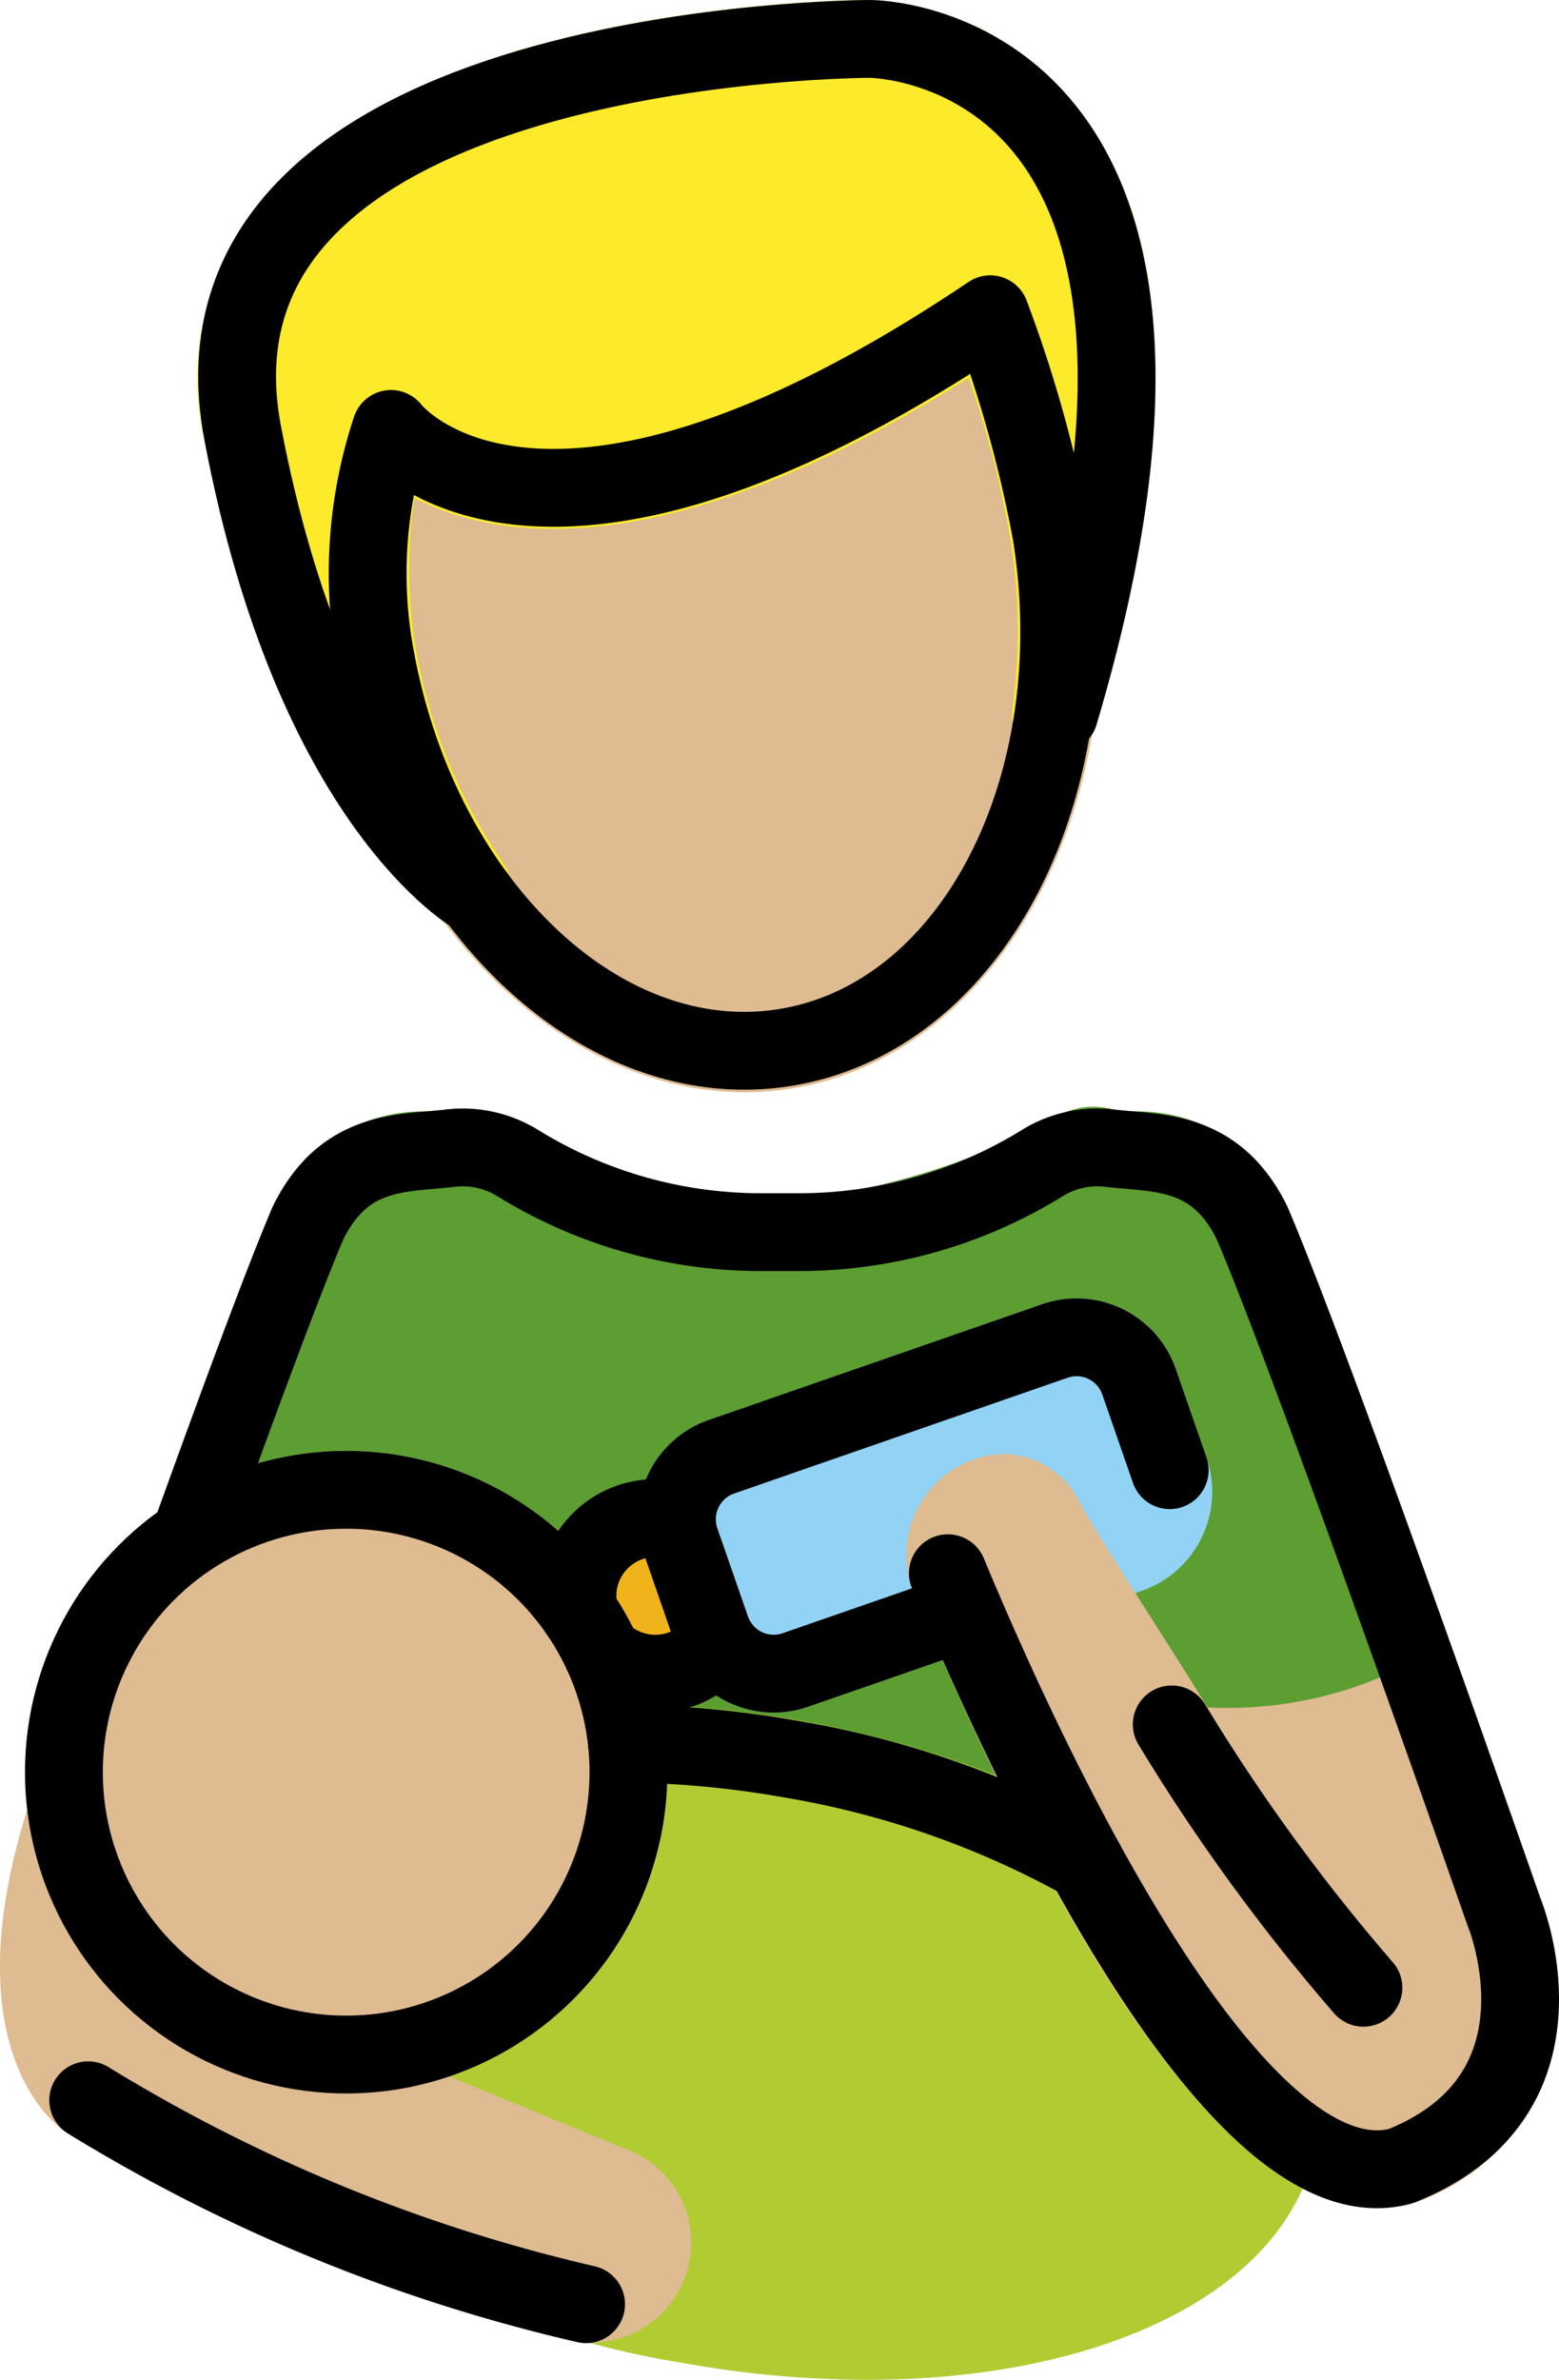 <svg xmlns="http://www.w3.org/2000/svg" xmlns:svg="http://www.w3.org/2000/svg" id="emoji" width="40.081" height="61.159" version="1.1" viewBox="0 0 40.081 61.159"><g id="color" transform="translate(-16.432,-6.421)"><path id="path1" fill="#5c9e31" d="M 41.009,53.754 H 28.746 A 0.998,0.998 0 0 1 28.07,53.49 l -7.431,-6.834 a 1,1 0 0 1 -0.264,-1.076 c 1.478,-4.095 2.505,-6.824 3.055,-8.111 a 4.274,4.274 0 0 1 4.018,-2.484 c 0.156,-0.014 0.31,-0.026 0.461,-0.045 A 3.065,3.065 0 0 1 30.03,35.463 11.566,11.566 0 0 0 36,37.342 v 0 a 18.729,18.729 0 0 0 7.414,-2.1 1.853,1.853 0 0 1 1.652,-0.302 c 0.15,0.019 0.305,0.031 0.46,0.045 a 4.253,4.253 0 0 1 3.996,2.437 c 1.014,2.368 3.119,8.196 4.712,12.678 a 1,1 0 0 1 -0.757,1.317 l -12.283,2.32 a 0.99,0.99 0 0 1 -0.186,0.018 z"/><path id="path2" fill="#b1cc33" d="m 36.978,50.634 a 27.046,27.046 0 0 0 -3.567,-0.389 8.242,8.242 0 0 1 -12.424,8.71 9.393,9.393 0 0 0 3.244,4.135 22.645,22.645 0 0 0 9.802,4.064 26.74,26.74 0 0 0 4.686,0.426 c 6.14,0 10.884,-2.328 11.549,-6.054 0.825,-4.632 -5.013,-9.416 -13.289,-10.892 z"/><path id="path3" fill="#92d3f5" d="m 36.323,50.434 a 2.701,2.701 0 0 1 -2.55,-1.812 l -0.79,-2.275 a 2.7,2.7 0 0 1 1.662,-3.431 l 8.583,-2.98 a 2.697,2.697 0 0 1 3.431,1.661 l 0.79,2.277 a 2.698,2.698 0 0 1 -1.662,3.43 l -8.583,2.979 a 2.677,2.677 0 0 1 -0.881,0.15 z"/><circle id="circle3" cx="33.278" cy="47.434" r="2" fill="#f1b31c"/></g><g id="skin" transform="translate(-16.432,-6.421)"><path id="path4" fill="#debb90" d="m 25.332,60.221 a 8.257,8.257 0 1 1 8.257,-8.257 8.266,8.266 0 0 1 -8.257,8.257 z"/><path id="path5" fill="#debb90" d="m 56.039,55.221 c 0,0 -0.842,-2.415 -1.942,-5.509 a 0.946,0.946 0 0 0 -0.053,-0.088 0.925,0.925 0 0 0 -0.036,-0.098 c -0.018,-0.029 -0.047,-0.045 -0.067,-0.072 a 0.972,0.972 0 0 0 -0.133,-0.144 0.96,0.96 0 0 0 -0.157,-0.115 0.994,0.994 0 0 0 -0.737,-0.103 0.251,0.251 0 0 0 -0.183,0.067 0.935,0.935 0 0 0 -0.098,0.036 10.171,10.171 0 0 1 -5.156,1.104 C 46.23,48.275 44.93,46.33 44.226,45.111 A 2.182,2.182 0 0 0 41.5,43.918 a 2.592,2.592 0 0 0 -1.567,3.456 c 3.069,7.354 7.545,15.802 11.905,15.802 a 3.321,3.321 0 0 0 0.874,-0.117 c 0.018,-0.005 0.031,-0.019 0.049,-0.025 0.02,-0.007 0.04,-0.004 0.06,-0.012 a 5.582,5.582 0 0 0 3.27,-3.013 6.849,6.849 0 0 0 -0.052,-4.789 z"/><path id="path6" fill="#debb90" d="M 32.612,61.687 23.617,57.987 C 23.599,57.98 23.579,57.983 23.561,57.977 23.547,57.972 23.538,57.961 23.524,57.957 a 6.273,6.273 0 0 1 -4.385,-5.086 0.92,0.92 0 0 0 -0.042,-0.119 0.99,0.99 0 0 0 -0.078,-0.222 0.976,0.976 0 0 0 -0.124,-0.158 0.681,0.681 0 0 0 -0.347,-0.259 0.917,0.917 0 0 0 -0.088,-0.05 c -0.006,-0.002 -0.013,0 -0.019,-0.002 a 0.958,0.958 0 0 0 -0.238,-0.027 0.994,0.994 0 0 0 -0.165,-0.007 c -0.011,0.001 -0.021,-0.003 -0.031,-0.001 a 0.942,0.942 0 0 0 -0.148,0.053 0.995,0.995 0 0 0 -0.188,0.067 2.527,2.527 0 0 0 -0.292,0.244 1.001,1.001 0 0 0 -0.114,0.202 0.944,0.944 0 0 0 -0.065,0.115 c -0.006,0.018 -0.009,0.033 -0.015,0.051 l -0.003,0.01 c -2.025,6.291 0.658,8.263 0.95,8.454 a 43.291,43.291 0 0 0 12.85,5.317 2.578,2.578 0 0 0 3.099,-1.705 2.549,2.549 0 0 0 -1.469,-3.145 z"/><path id="path7" fill="#debb90" d="M 35.578,34.49 C 30.611,34.491 25.989,29.643 24.961,23.069 a 12.797,12.797 0 0 1 0.543,-6.046 1.067,1.067 0 0 1 1.829,-0.227 c 0.02,0.024 3.43,3.901 13.962,-3.184 a 1.065,1.065 0 0 1 1.594,0.509 33.639,33.639 0 0 1 1.637,5.9 c 1.103,7.085 -2.381,13.533 -7.77,14.377 A 7.605,7.605 0 0 1 35.578,34.49 Z"/></g><g id="hair" transform="translate(-16.432,-6.421)"><path id="path8" fill="#fcea2b" d="M 44.248,9.339 A 7.234,7.234 0 0 0 38.803,6.421 c -0.472,0 -11.443,0.059 -15.643,5.131 a 7.176,7.176 0 0 0 -1.472,6.189 c 1.891,9.954 6.317,12.492 6.505,12.595 a 0.986,0.986 0 0 0 0.478,0.123 0.997,0.997 0 0 0 0.87,-0.51 0.982,0.982 0 0 0 0.039,-0.864 1.05,1.05 0 0 0 -0.174,-0.433 13.94,13.94 0 0 1 -2.339,-5.912 12.802,12.802 0 0 1 0.017,-3.524 c 2.04,1.066 6.412,1.853 14.249,-3.083 a 25.527,25.527 0 0 1 1.078,4.178 l 0.004,0.013 c 6e-4,0.005 -0.001,0.009 -6e-4,0.014 a 14.522,14.522 0 0 1 0.043,4.307 1.066,1.066 0 0 0 0.904,1.207 1.02,1.02 0 0 0 0.152,0.012 1.053,1.053 0 0 0 0.751,-0.328 0.975,0.975 0 0 0 0.357,-0.492 C 46.768,17.831 46.641,12.547 44.248,9.339 Z"/></g><g id="line" transform="translate(-16.432,-6.421)"><path id="path9" fill="none" stroke="#000" stroke-linecap="round" stroke-linejoin="round" stroke-width="2" d="m 21.315,45.913 c 1.232,-3.416 2.414,-6.607 3.034,-8.059 0.944,-1.924 2.432,-1.78 3.676,-1.928 a 2.682,2.682 0 0 1 1.715,0.383 11.902,11.902 0 0 0 6.259,1.777 h 0.975 a 11.902,11.902 0 0 0 6.259,-1.777 2.682,2.682 0 0 1 1.715,-0.383 c 1.244,0.148 2.733,0.004 3.676,1.928 1.65,3.86 6.47,17.688 6.47,17.688 0,0 1.966,4.681 -2.619,6.534 l -0.026,0.01 C 48.051,63.277 42.576,51.123 40.801,46.851"/><path id="path10" fill="none" stroke="#000" stroke-linecap="round" stroke-linejoin="round" stroke-width="2" d="m 43.47,20.173 a 32.96,32.96 0 0 0 -1.58,-5.676 v 0 c -11.672,7.853 -15.406,2.947 -15.406,2.947 a 11.811,11.811 0 0 0 -0.47,5.461 c 1.02,6.52 5.755,11.194 10.575,10.44 4.82,-0.754 7.901,-6.651 6.88,-13.171"/><circle id="circle10" cx="25.332" cy="51.964" r="7.257" fill="none" stroke="#000" stroke-linecap="round" stroke-linejoin="round" stroke-width="2"/><path id="path11" fill="none" stroke="#000" stroke-linecap="round" stroke-linejoin="round" stroke-width="2" d="m 18.7,60.396 a 42.852,42.852 0 0 0 12.8,5.241"/><path id="path12" fill="none" stroke="#000" stroke-linecap="round" stroke-linejoin="round" stroke-width="2" d="M 41.214,47.835 36.876,49.34 a 1.7,1.7 0 0 1 -2.158,-1.046 l -0.79,-2.276 a 1.7,1.7 0 0 1 1.046,-2.158 l 8.583,-2.979 a 1.7,1.7 0 0 1 2.158,1.046 l 0.79,2.276"/><path id="path13" fill="none" stroke="#000" stroke-linecap="round" stroke-linejoin="round" stroke-width="2" d="m 32.552,51.231 a 25.701,25.701 0 0 1 4.25,0.404 23.532,23.532 0 0 1 7.526,2.641"/><path id="path14" fill="none" stroke="#000" stroke-linecap="round" stroke-linejoin="round" stroke-width="2" d="m 46.557,50.737 a 49.614,49.614 0 0 0 4.928,6.767"/><path id="path15" fill="none" stroke="#000" stroke-linecap="round" stroke-linejoin="round" stroke-width="2" d="M 31.326,47.872 A 2.002,2.002 0 0 1 33.838,45.513"/><path id="path16" fill="none" stroke="#000" stroke-linecap="round" stroke-linejoin="round" stroke-width="2" d="m 34.88,48.631 a 2,2 0 0 1 -2.972,0.259"/><path id="path17" fill="none" stroke="#000" stroke-linecap="round" stroke-linejoin="round" stroke-width="2" d="m 28.677,29.46 c 0,0 -4.181,-2.3 -6.005,-11.906 C 20.748,7.42 38.803,7.421 38.803,7.421 c 0,0 10.016,0 4.862,17.338"/></g></svg>